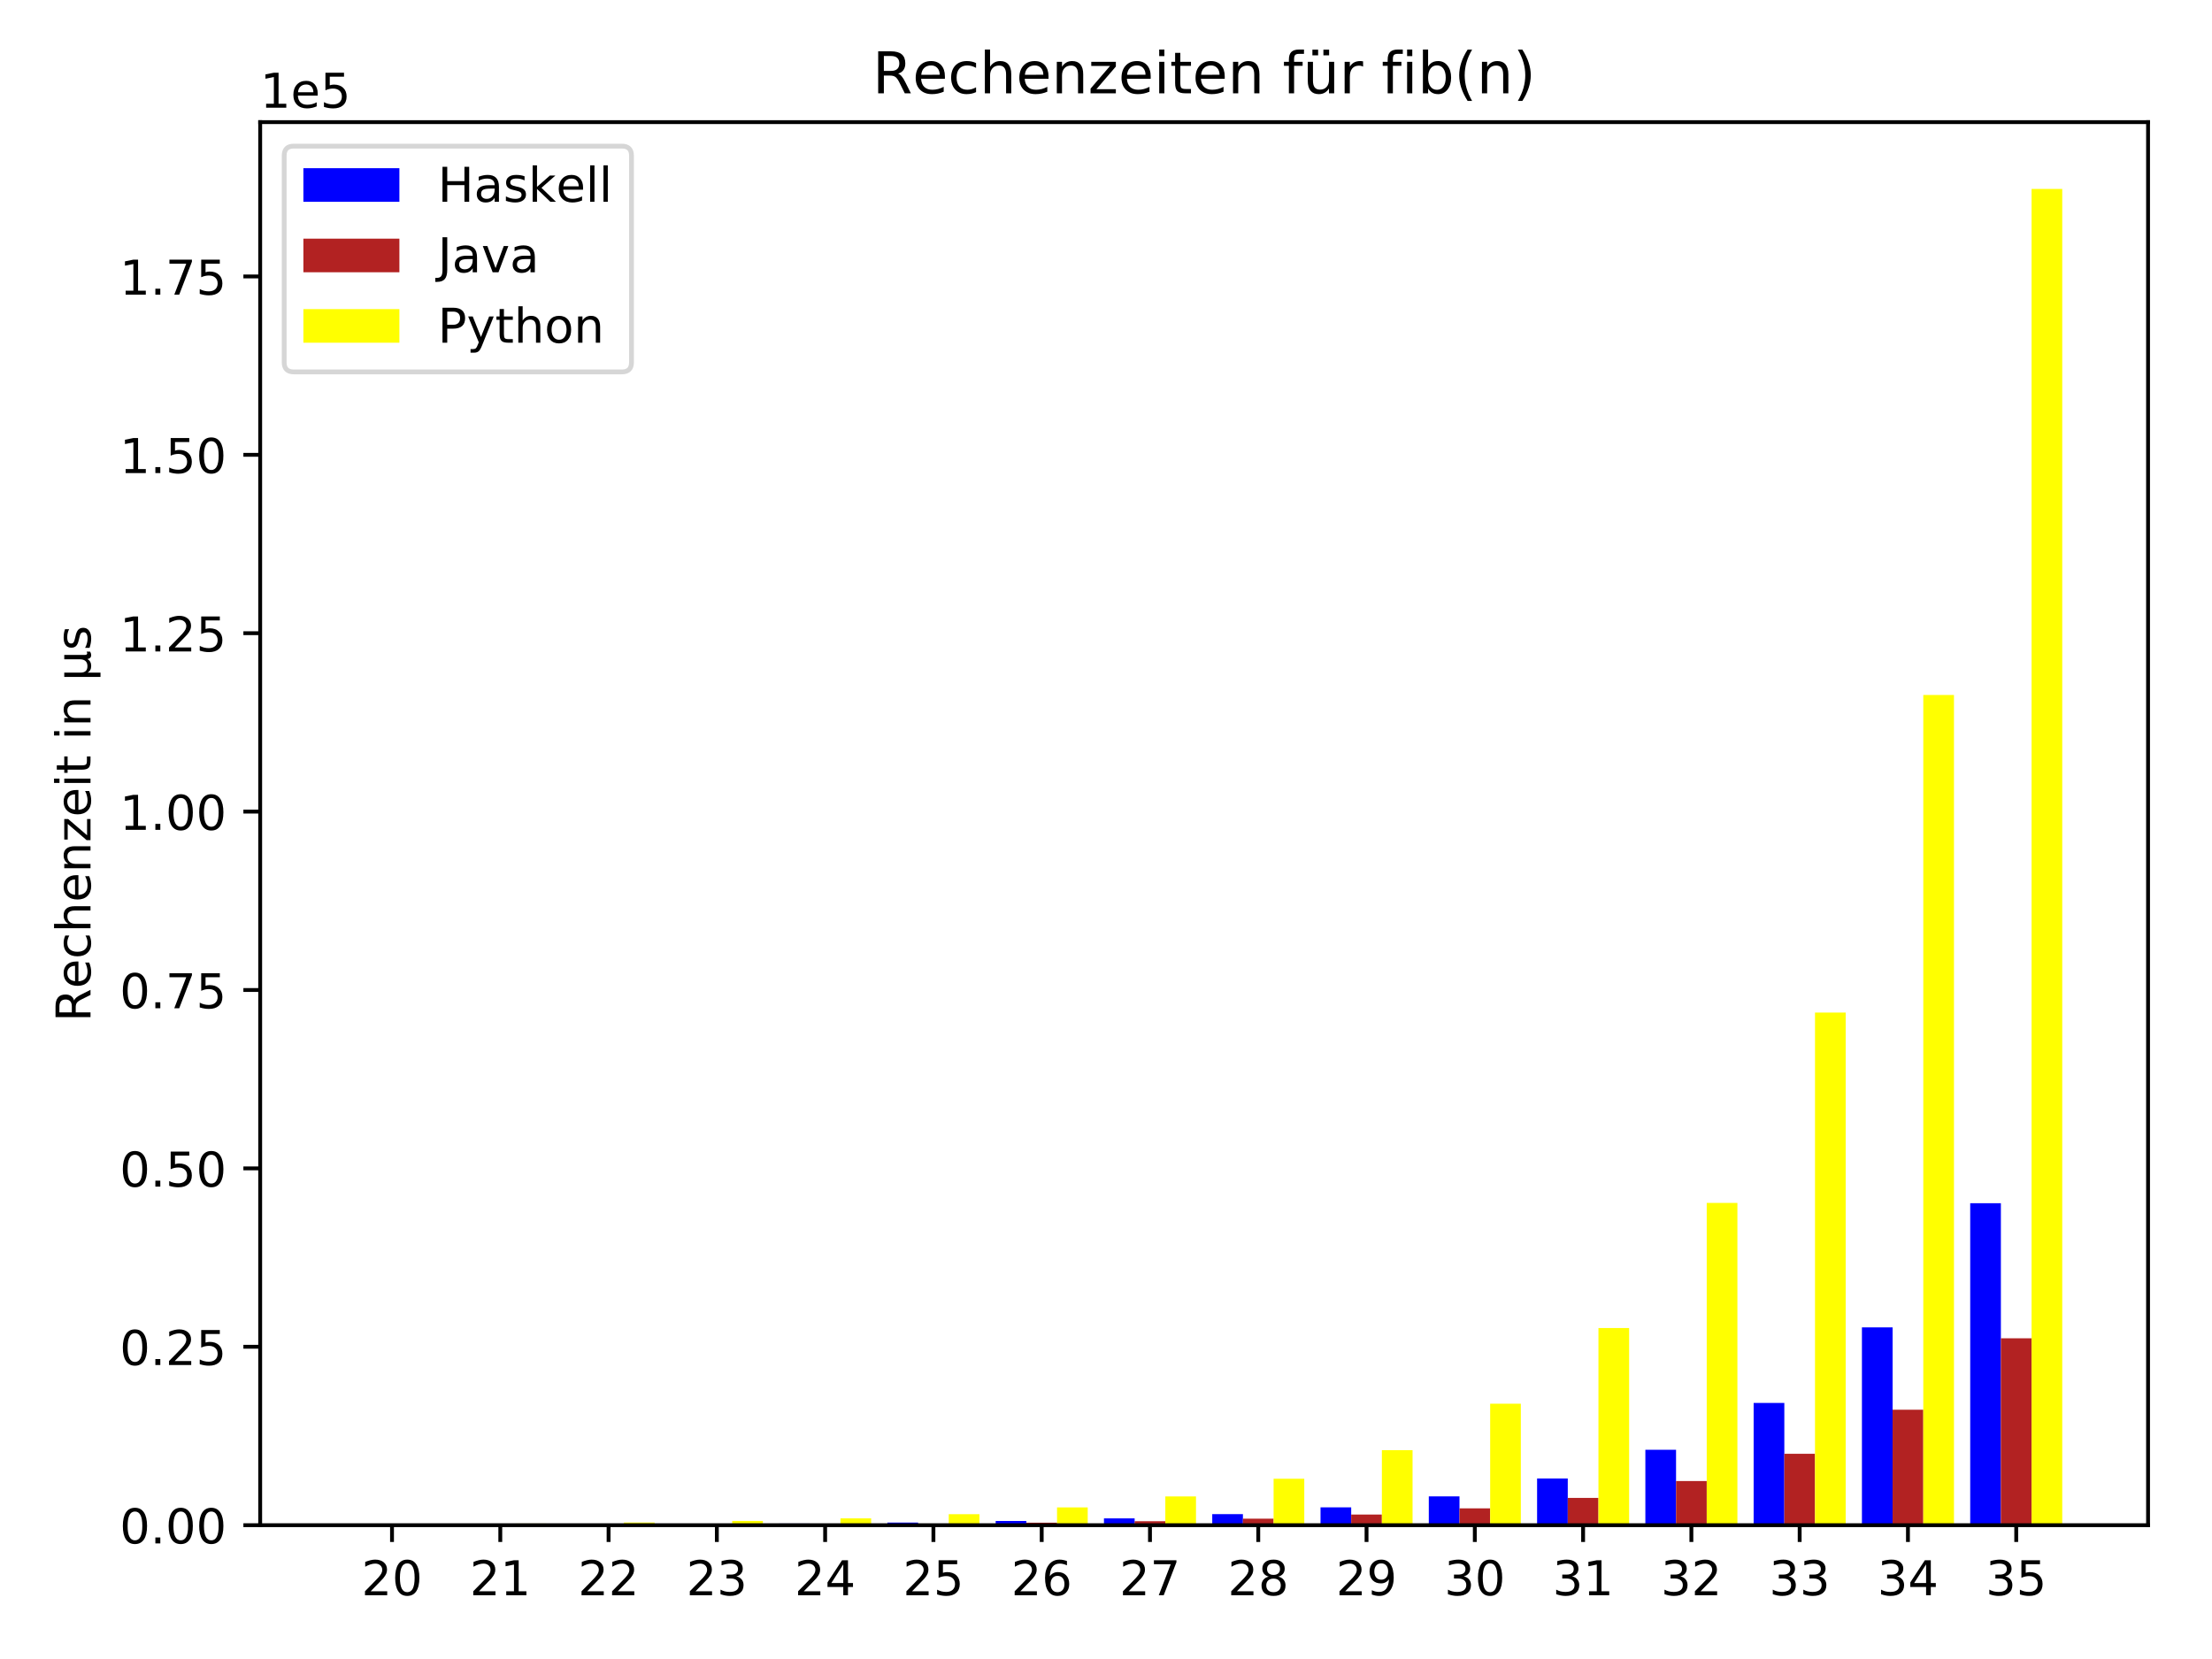<?xml version="1.0" encoding="utf-8" standalone="no"?>
<!DOCTYPE svg PUBLIC "-//W3C//DTD SVG 1.1//EN"
  "http://www.w3.org/Graphics/SVG/1.1/DTD/svg11.dtd">
<!-- Created with matplotlib (https://matplotlib.org/) -->
<svg height="345.6pt" version="1.1" viewBox="0 0 460.8 345.6" width="460.8pt" xmlns="http://www.w3.org/2000/svg" xmlns:xlink="http://www.w3.org/1999/xlink">
 <defs>
  <style type="text/css">
*{stroke-linecap:butt;stroke-linejoin:round;}
  </style>
 </defs>
 <g id="figure_1">
  <g id="patch_1">
   <path d="M 0 345.6 
L 460.8 345.6 
L 460.8 0 
L 0 0 
z
" style="fill:#ffffff;"/>
  </g>
  <g id="axes_1">
   <g id="patch_2">
    <path d="M 54.2 317.72 
L 447.48 317.72 
L 447.48 25.44 
L 54.2 25.44 
z
" style="fill:#ffffff;"/>
   </g>
   <g id="patch_3">
    <path clip-path="url(#p61bcdb5583)" d="M 72.076 317.72 
L 78.467 317.72 
L 78.467 317.671 
L 72.076 317.671 
z
" style="fill:#0000ff;"/>
   </g>
   <g id="patch_4">
    <path clip-path="url(#p61bcdb5583)" d="M 94.633 317.72 
L 101.024 317.72 
L 101.024 317.641 
L 94.633 317.641 
z
" style="fill:#0000ff;"/>
   </g>
   <g id="patch_5">
    <path clip-path="url(#p61bcdb5583)" d="M 117.19 317.72 
L 123.581 317.72 
L 123.581 317.592 
L 117.19 317.592 
z
" style="fill:#0000ff;"/>
   </g>
   <g id="patch_6">
    <path clip-path="url(#p61bcdb5583)" d="M 139.747 317.72 
L 146.138 317.72 
L 146.138 317.513 
L 139.747 317.513 
z
" style="fill:#0000ff;"/>
   </g>
   <g id="patch_7">
    <path clip-path="url(#p61bcdb5583)" d="M 162.304 317.72 
L 168.695 317.72 
L 168.695 317.388 
L 162.304 317.388 
z
" style="fill:#0000ff;"/>
   </g>
   <g id="patch_8">
    <path clip-path="url(#p61bcdb5583)" d="M 184.861 317.72 
L 191.252 317.72 
L 191.252 317.178 
L 184.861 317.178 
z
" style="fill:#0000ff;"/>
   </g>
   <g id="patch_9">
    <path clip-path="url(#p61bcdb5583)" d="M 207.418 317.72 
L 213.809 317.72 
L 213.809 316.848 
L 207.418 316.848 
z
" style="fill:#0000ff;"/>
   </g>
   <g id="patch_10">
    <path clip-path="url(#p61bcdb5583)" d="M 229.975 317.72 
L 236.366 317.72 
L 236.366 316.301 
L 229.975 316.301 
z
" style="fill:#0000ff;"/>
   </g>
   <g id="patch_11">
    <path clip-path="url(#p61bcdb5583)" d="M 252.532 317.72 
L 258.923 317.72 
L 258.923 315.423 
L 252.532 315.423 
z
" style="fill:#0000ff;"/>
   </g>
   <g id="patch_12">
    <path clip-path="url(#p61bcdb5583)" d="M 275.089 317.72 
L 281.48 317.72 
L 281.48 314.013 
L 275.089 314.013 
z
" style="fill:#0000ff;"/>
   </g>
   <g id="patch_13">
    <path clip-path="url(#p61bcdb5583)" d="M 297.646 317.72 
L 304.037 317.72 
L 304.037 311.716 
L 297.646 311.716 
z
" style="fill:#0000ff;"/>
   </g>
   <g id="patch_14">
    <path clip-path="url(#p61bcdb5583)" d="M 320.203 317.72 
L 326.594 317.72 
L 326.594 308.001 
L 320.203 308.001 
z
" style="fill:#0000ff;"/>
   </g>
   <g id="patch_15">
    <path clip-path="url(#p61bcdb5583)" d="M 342.759 317.72 
L 349.151 317.72 
L 349.151 302.008 
L 342.759 302.008 
z
" style="fill:#0000ff;"/>
   </g>
   <g id="patch_16">
    <path clip-path="url(#p61bcdb5583)" d="M 365.316 317.72 
L 371.708 317.72 
L 371.708 292.256 
L 365.316 292.256 
z
" style="fill:#0000ff;"/>
   </g>
   <g id="patch_17">
    <path clip-path="url(#p61bcdb5583)" d="M 387.873 317.72 
L 394.264 317.72 
L 394.264 276.515 
L 387.873 276.515 
z
" style="fill:#0000ff;"/>
   </g>
   <g id="patch_18">
    <path clip-path="url(#p61bcdb5583)" d="M 410.43 317.72 
L 416.821 317.72 
L 416.821 250.65 
L 410.43 250.65 
z
" style="fill:#0000ff;"/>
   </g>
   <g id="patch_19">
    <path clip-path="url(#p61bcdb5583)" d="M 78.467 317.72 
L 84.859 317.72 
L 84.859 317.692 
L 78.467 317.692 
z
" style="fill:#b22222;"/>
   </g>
   <g id="patch_20">
    <path clip-path="url(#p61bcdb5583)" d="M 101.024 317.72 
L 107.416 317.72 
L 107.416 317.674 
L 101.024 317.674 
z
" style="fill:#b22222;"/>
   </g>
   <g id="patch_21">
    <path clip-path="url(#p61bcdb5583)" d="M 123.581 317.72 
L 129.972 317.72 
L 129.972 317.645 
L 123.581 317.645 
z
" style="fill:#b22222;"/>
   </g>
   <g id="patch_22">
    <path clip-path="url(#p61bcdb5583)" d="M 146.138 317.72 
L 152.529 317.72 
L 152.529 317.599 
L 146.138 317.599 
z
" style="fill:#b22222;"/>
   </g>
   <g id="patch_23">
    <path clip-path="url(#p61bcdb5583)" d="M 168.695 317.72 
L 175.086 317.72 
L 175.086 317.524 
L 168.695 317.524 
z
" style="fill:#b22222;"/>
   </g>
   <g id="patch_24">
    <path clip-path="url(#p61bcdb5583)" d="M 191.252 317.72 
L 197.643 317.72 
L 197.643 317.403 
L 191.252 317.403 
z
" style="fill:#b22222;"/>
   </g>
   <g id="patch_25">
    <path clip-path="url(#p61bcdb5583)" d="M 213.809 317.72 
L 220.2 317.72 
L 220.2 317.208 
L 213.809 317.208 
z
" style="fill:#b22222;"/>
   </g>
   <g id="patch_26">
    <path clip-path="url(#p61bcdb5583)" d="M 236.366 317.72 
L 242.757 317.72 
L 242.757 316.89 
L 236.366 316.89 
z
" style="fill:#b22222;"/>
   </g>
   <g id="patch_27">
    <path clip-path="url(#p61bcdb5583)" d="M 258.923 317.72 
L 265.314 317.72 
L 265.314 316.362 
L 258.923 316.362 
z
" style="fill:#b22222;"/>
   </g>
   <g id="patch_28">
    <path clip-path="url(#p61bcdb5583)" d="M 281.48 317.72 
L 287.871 317.72 
L 287.871 315.508 
L 281.48 315.508 
z
" style="fill:#b22222;"/>
   </g>
   <g id="patch_29">
    <path clip-path="url(#p61bcdb5583)" d="M 304.037 317.72 
L 310.428 317.72 
L 310.428 314.217 
L 304.037 314.217 
z
" style="fill:#b22222;"/>
   </g>
   <g id="patch_30">
    <path clip-path="url(#p61bcdb5583)" d="M 326.594 317.72 
L 332.985 317.72 
L 332.985 312.037 
L 326.594 312.037 
z
" style="fill:#b22222;"/>
   </g>
   <g id="patch_31">
    <path clip-path="url(#p61bcdb5583)" d="M 349.151 317.72 
L 355.542 317.72 
L 355.542 308.528 
L 349.151 308.528 
z
" style="fill:#b22222;"/>
   </g>
   <g id="patch_32">
    <path clip-path="url(#p61bcdb5583)" d="M 371.708 317.72 
L 378.099 317.72 
L 378.099 302.856 
L 371.708 302.856 
z
" style="fill:#b22222;"/>
   </g>
   <g id="patch_33">
    <path clip-path="url(#p61bcdb5583)" d="M 394.264 317.72 
L 400.656 317.72 
L 400.656 293.669 
L 394.264 293.669 
z
" style="fill:#b22222;"/>
   </g>
   <g id="patch_34">
    <path clip-path="url(#p61bcdb5583)" d="M 416.821 317.72 
L 423.213 317.72 
L 423.213 278.784 
L 416.821 278.784 
z
" style="fill:#b22222;"/>
   </g>
   <g id="patch_35">
    <path clip-path="url(#p61bcdb5583)" d="M 84.859 317.72 
L 91.25 317.72 
L 91.25 317.514 
L 84.859 317.514 
z
" style="fill:#ffff00;"/>
   </g>
   <g id="patch_36">
    <path clip-path="url(#p61bcdb5583)" d="M 107.416 317.72 
L 113.807 317.72 
L 113.807 317.383 
L 107.416 317.383 
z
" style="fill:#ffff00;"/>
   </g>
   <g id="patch_37">
    <path clip-path="url(#p61bcdb5583)" d="M 129.972 317.72 
L 136.364 317.72 
L 136.364 317.17 
L 129.972 317.17 
z
" style="fill:#ffff00;"/>
   </g>
   <g id="patch_38">
    <path clip-path="url(#p61bcdb5583)" d="M 152.529 317.72 
L 158.921 317.72 
L 158.921 316.832 
L 152.529 316.832 
z
" style="fill:#ffff00;"/>
   </g>
   <g id="patch_39">
    <path clip-path="url(#p61bcdb5583)" d="M 175.086 317.72 
L 181.477 317.72 
L 181.477 316.302 
L 175.086 316.302 
z
" style="fill:#ffff00;"/>
   </g>
   <g id="patch_40">
    <path clip-path="url(#p61bcdb5583)" d="M 197.643 317.72 
L 204.034 317.72 
L 204.034 315.431 
L 197.643 315.431 
z
" style="fill:#ffff00;"/>
   </g>
   <g id="patch_41">
    <path clip-path="url(#p61bcdb5583)" d="M 220.2 317.72 
L 226.591 317.72 
L 226.591 314.018 
L 220.2 314.018 
z
" style="fill:#ffff00;"/>
   </g>
   <g id="patch_42">
    <path clip-path="url(#p61bcdb5583)" d="M 242.757 317.72 
L 249.148 317.72 
L 249.148 311.732 
L 242.757 311.732 
z
" style="fill:#ffff00;"/>
   </g>
   <g id="patch_43">
    <path clip-path="url(#p61bcdb5583)" d="M 265.314 317.72 
L 271.705 317.72 
L 271.705 308.053 
L 265.314 308.053 
z
" style="fill:#ffff00;"/>
   </g>
   <g id="patch_44">
    <path clip-path="url(#p61bcdb5583)" d="M 287.871 317.72 
L 294.262 317.72 
L 294.262 302.101 
L 287.871 302.101 
z
" style="fill:#ffff00;"/>
   </g>
   <g id="patch_45">
    <path clip-path="url(#p61bcdb5583)" d="M 310.428 317.72 
L 316.819 317.72 
L 316.819 292.42 
L 310.428 292.42 
z
" style="fill:#ffff00;"/>
   </g>
   <g id="patch_46">
    <path clip-path="url(#p61bcdb5583)" d="M 332.985 317.72 
L 339.376 317.72 
L 339.376 276.646 
L 332.985 276.646 
z
" style="fill:#ffff00;"/>
   </g>
   <g id="patch_47">
    <path clip-path="url(#p61bcdb5583)" d="M 355.542 317.72 
L 361.933 317.72 
L 361.933 250.587 
L 355.542 250.587 
z
" style="fill:#ffff00;"/>
   </g>
   <g id="patch_48">
    <path clip-path="url(#p61bcdb5583)" d="M 378.099 317.72 
L 384.49 317.72 
L 384.49 210.94 
L 378.099 210.94 
z
" style="fill:#ffff00;"/>
   </g>
   <g id="patch_49">
    <path clip-path="url(#p61bcdb5583)" d="M 400.656 317.72 
L 407.047 317.72 
L 407.047 144.775 
L 400.656 144.775 
z
" style="fill:#ffff00;"/>
   </g>
   <g id="patch_50">
    <path clip-path="url(#p61bcdb5583)" d="M 423.213 317.72 
L 429.604 317.72 
L 429.604 39.358 
L 423.213 39.358 
z
" style="fill:#ffff00;"/>
   </g>
   <g id="matplotlib.axis_1">
    <g id="xtick_1">
     <g id="line2d_1">
      <defs>
       <path d="M 0 0 
L 0 3.5 
" id="m648557d2d5" style="stroke:#000000;stroke-width:0.8;"/>
      </defs>
      <g>
       <use style="stroke:#000000;stroke-width:0.8;" x="81.663" xlink:href="#m648557d2d5" y="317.72"/>
      </g>
     </g>
     <g id="text_1">
      <!-- 20 -->
      <defs>
       <path d="M 19.188 8.297 
L 53.609 8.297 
L 53.609 0 
L 7.328 0 
L 7.328 8.297 
Q 12.938 14.109 22.625 23.891 
Q 32.328 33.688 34.812 36.531 
Q 39.547 41.844 41.422 45.531 
Q 43.312 49.219 43.312 52.781 
Q 43.312 58.594 39.234 62.25 
Q 35.156 65.922 28.609 65.922 
Q 23.969 65.922 18.812 64.312 
Q 13.672 62.703 7.812 59.422 
L 7.812 69.391 
Q 13.766 71.781 18.938 73 
Q 24.125 74.219 28.422 74.219 
Q 39.75 74.219 46.484 68.547 
Q 53.219 62.891 53.219 53.422 
Q 53.219 48.922 51.531 44.891 
Q 49.859 40.875 45.406 35.406 
Q 44.188 33.984 37.641 27.219 
Q 31.109 20.453 19.188 8.297 
z
" id="DejaVuSans-50"/>
       <path d="M 31.781 66.406 
Q 24.172 66.406 20.328 58.906 
Q 16.5 51.422 16.5 36.375 
Q 16.5 21.391 20.328 13.891 
Q 24.172 6.391 31.781 6.391 
Q 39.453 6.391 43.281 13.891 
Q 47.125 21.391 47.125 36.375 
Q 47.125 51.422 43.281 58.906 
Q 39.453 66.406 31.781 66.406 
z
M 31.781 74.219 
Q 44.047 74.219 50.516 64.516 
Q 56.984 54.828 56.984 36.375 
Q 56.984 17.969 50.516 8.266 
Q 44.047 -1.422 31.781 -1.422 
Q 19.531 -1.422 13.062 8.266 
Q 6.594 17.969 6.594 36.375 
Q 6.594 54.828 13.062 64.516 
Q 19.531 74.219 31.781 74.219 
z
" id="DejaVuSans-48"/>
      </defs>
      <g transform="translate(75.301 332.318)scale(0.1 -0.1)">
       <use xlink:href="#DejaVuSans-50"/>
       <use x="63.623" xlink:href="#DejaVuSans-48"/>
      </g>
     </g>
    </g>
    <g id="xtick_2">
     <g id="line2d_2">
      <g>
       <use style="stroke:#000000;stroke-width:0.8;" x="104.22" xlink:href="#m648557d2d5" y="317.72"/>
      </g>
     </g>
     <g id="text_2">
      <!-- 21 -->
      <defs>
       <path d="M 12.406 8.297 
L 28.516 8.297 
L 28.516 63.922 
L 10.984 60.406 
L 10.984 69.391 
L 28.422 72.906 
L 38.281 72.906 
L 38.281 8.297 
L 54.391 8.297 
L 54.391 0 
L 12.406 0 
z
" id="DejaVuSans-49"/>
      </defs>
      <g transform="translate(97.857 332.318)scale(0.1 -0.1)">
       <use xlink:href="#DejaVuSans-50"/>
       <use x="63.623" xlink:href="#DejaVuSans-49"/>
      </g>
     </g>
    </g>
    <g id="xtick_3">
     <g id="line2d_3">
      <g>
       <use style="stroke:#000000;stroke-width:0.8;" x="126.777" xlink:href="#m648557d2d5" y="317.72"/>
      </g>
     </g>
     <g id="text_3">
      <!-- 22 -->
      <g transform="translate(120.414 332.318)scale(0.1 -0.1)">
       <use xlink:href="#DejaVuSans-50"/>
       <use x="63.623" xlink:href="#DejaVuSans-50"/>
      </g>
     </g>
    </g>
    <g id="xtick_4">
     <g id="line2d_4">
      <g>
       <use style="stroke:#000000;stroke-width:0.8;" x="149.334" xlink:href="#m648557d2d5" y="317.72"/>
      </g>
     </g>
     <g id="text_4">
      <!-- 23 -->
      <defs>
       <path d="M 40.578 39.312 
Q 47.656 37.797 51.625 33 
Q 55.609 28.219 55.609 21.188 
Q 55.609 10.406 48.188 4.484 
Q 40.766 -1.422 27.094 -1.422 
Q 22.516 -1.422 17.656 -0.516 
Q 12.797 0.391 7.625 2.203 
L 7.625 11.719 
Q 11.719 9.328 16.594 8.109 
Q 21.484 6.891 26.812 6.891 
Q 36.078 6.891 40.938 10.547 
Q 45.797 14.203 45.797 21.188 
Q 45.797 27.641 41.281 31.266 
Q 36.766 34.906 28.719 34.906 
L 20.219 34.906 
L 20.219 43.016 
L 29.109 43.016 
Q 36.375 43.016 40.234 45.922 
Q 44.094 48.828 44.094 54.297 
Q 44.094 59.906 40.109 62.906 
Q 36.141 65.922 28.719 65.922 
Q 24.656 65.922 20.016 65.031 
Q 15.375 64.156 9.812 62.312 
L 9.812 71.094 
Q 15.438 72.656 20.344 73.438 
Q 25.25 74.219 29.594 74.219 
Q 40.828 74.219 47.359 69.109 
Q 53.906 64.016 53.906 55.328 
Q 53.906 49.266 50.438 45.094 
Q 46.969 40.922 40.578 39.312 
z
" id="DejaVuSans-51"/>
      </defs>
      <g transform="translate(142.971 332.318)scale(0.1 -0.1)">
       <use xlink:href="#DejaVuSans-50"/>
       <use x="63.623" xlink:href="#DejaVuSans-51"/>
      </g>
     </g>
    </g>
    <g id="xtick_5">
     <g id="line2d_5">
      <g>
       <use style="stroke:#000000;stroke-width:0.8;" x="171.891" xlink:href="#m648557d2d5" y="317.72"/>
      </g>
     </g>
     <g id="text_5">
      <!-- 24 -->
      <defs>
       <path d="M 37.797 64.312 
L 12.891 25.391 
L 37.797 25.391 
z
M 35.203 72.906 
L 47.609 72.906 
L 47.609 25.391 
L 58.016 25.391 
L 58.016 17.188 
L 47.609 17.188 
L 47.609 0 
L 37.797 0 
L 37.797 17.188 
L 4.891 17.188 
L 4.891 26.703 
z
" id="DejaVuSans-52"/>
      </defs>
      <g transform="translate(165.528 332.318)scale(0.1 -0.1)">
       <use xlink:href="#DejaVuSans-50"/>
       <use x="63.623" xlink:href="#DejaVuSans-52"/>
      </g>
     </g>
    </g>
    <g id="xtick_6">
     <g id="line2d_6">
      <g>
       <use style="stroke:#000000;stroke-width:0.8;" x="194.448" xlink:href="#m648557d2d5" y="317.72"/>
      </g>
     </g>
     <g id="text_6">
      <!-- 25 -->
      <defs>
       <path d="M 10.797 72.906 
L 49.516 72.906 
L 49.516 64.594 
L 19.828 64.594 
L 19.828 46.734 
Q 21.969 47.469 24.109 47.828 
Q 26.266 48.188 28.422 48.188 
Q 40.625 48.188 47.75 41.5 
Q 54.891 34.812 54.891 23.391 
Q 54.891 11.625 47.562 5.094 
Q 40.234 -1.422 26.906 -1.422 
Q 22.312 -1.422 17.547 -0.641 
Q 12.797 0.141 7.719 1.703 
L 7.719 11.625 
Q 12.109 9.234 16.797 8.062 
Q 21.484 6.891 26.703 6.891 
Q 35.156 6.891 40.078 11.328 
Q 45.016 15.766 45.016 23.391 
Q 45.016 31 40.078 35.438 
Q 35.156 39.891 26.703 39.891 
Q 22.75 39.891 18.812 39.016 
Q 14.891 38.141 10.797 36.281 
z
" id="DejaVuSans-53"/>
      </defs>
      <g transform="translate(188.085 332.318)scale(0.1 -0.1)">
       <use xlink:href="#DejaVuSans-50"/>
       <use x="63.623" xlink:href="#DejaVuSans-53"/>
      </g>
     </g>
    </g>
    <g id="xtick_7">
     <g id="line2d_7">
      <g>
       <use style="stroke:#000000;stroke-width:0.8;" x="217.005" xlink:href="#m648557d2d5" y="317.72"/>
      </g>
     </g>
     <g id="text_7">
      <!-- 26 -->
      <defs>
       <path d="M 33.016 40.375 
Q 26.375 40.375 22.484 35.828 
Q 18.609 31.297 18.609 23.391 
Q 18.609 15.531 22.484 10.953 
Q 26.375 6.391 33.016 6.391 
Q 39.656 6.391 43.531 10.953 
Q 47.406 15.531 47.406 23.391 
Q 47.406 31.297 43.531 35.828 
Q 39.656 40.375 33.016 40.375 
z
M 52.594 71.297 
L 52.594 62.312 
Q 48.875 64.062 45.094 64.984 
Q 41.312 65.922 37.594 65.922 
Q 27.828 65.922 22.672 59.328 
Q 17.531 52.734 16.797 39.406 
Q 19.672 43.656 24.016 45.922 
Q 28.375 48.188 33.594 48.188 
Q 44.578 48.188 50.953 41.516 
Q 57.328 34.859 57.328 23.391 
Q 57.328 12.156 50.688 5.359 
Q 44.047 -1.422 33.016 -1.422 
Q 20.359 -1.422 13.672 8.266 
Q 6.984 17.969 6.984 36.375 
Q 6.984 53.656 15.188 63.938 
Q 23.391 74.219 37.203 74.219 
Q 40.922 74.219 44.703 73.484 
Q 48.484 72.75 52.594 71.297 
z
" id="DejaVuSans-54"/>
      </defs>
      <g transform="translate(210.642 332.318)scale(0.1 -0.1)">
       <use xlink:href="#DejaVuSans-50"/>
       <use x="63.623" xlink:href="#DejaVuSans-54"/>
      </g>
     </g>
    </g>
    <g id="xtick_8">
     <g id="line2d_8">
      <g>
       <use style="stroke:#000000;stroke-width:0.8;" x="239.562" xlink:href="#m648557d2d5" y="317.72"/>
      </g>
     </g>
     <g id="text_8">
      <!-- 27 -->
      <defs>
       <path d="M 8.203 72.906 
L 55.078 72.906 
L 55.078 68.703 
L 28.609 0 
L 18.312 0 
L 43.219 64.594 
L 8.203 64.594 
z
" id="DejaVuSans-55"/>
      </defs>
      <g transform="translate(233.199 332.318)scale(0.1 -0.1)">
       <use xlink:href="#DejaVuSans-50"/>
       <use x="63.623" xlink:href="#DejaVuSans-55"/>
      </g>
     </g>
    </g>
    <g id="xtick_9">
     <g id="line2d_9">
      <g>
       <use style="stroke:#000000;stroke-width:0.8;" x="262.118" xlink:href="#m648557d2d5" y="317.72"/>
      </g>
     </g>
     <g id="text_9">
      <!-- 28 -->
      <defs>
       <path d="M 31.781 34.625 
Q 24.75 34.625 20.719 30.859 
Q 16.703 27.094 16.703 20.516 
Q 16.703 13.922 20.719 10.156 
Q 24.75 6.391 31.781 6.391 
Q 38.812 6.391 42.859 10.172 
Q 46.922 13.969 46.922 20.516 
Q 46.922 27.094 42.891 30.859 
Q 38.875 34.625 31.781 34.625 
z
M 21.922 38.812 
Q 15.578 40.375 12.031 44.719 
Q 8.5 49.078 8.5 55.328 
Q 8.5 64.062 14.719 69.141 
Q 20.953 74.219 31.781 74.219 
Q 42.672 74.219 48.875 69.141 
Q 55.078 64.062 55.078 55.328 
Q 55.078 49.078 51.531 44.719 
Q 48 40.375 41.703 38.812 
Q 48.828 37.156 52.797 32.312 
Q 56.781 27.484 56.781 20.516 
Q 56.781 9.906 50.312 4.234 
Q 43.844 -1.422 31.781 -1.422 
Q 19.734 -1.422 13.25 4.234 
Q 6.781 9.906 6.781 20.516 
Q 6.781 27.484 10.781 32.312 
Q 14.797 37.156 21.922 38.812 
z
M 18.312 54.391 
Q 18.312 48.734 21.844 45.562 
Q 25.391 42.391 31.781 42.391 
Q 38.141 42.391 41.719 45.562 
Q 45.312 48.734 45.312 54.391 
Q 45.312 60.062 41.719 63.234 
Q 38.141 66.406 31.781 66.406 
Q 25.391 66.406 21.844 63.234 
Q 18.312 60.062 18.312 54.391 
z
" id="DejaVuSans-56"/>
      </defs>
      <g transform="translate(255.756 332.318)scale(0.1 -0.1)">
       <use xlink:href="#DejaVuSans-50"/>
       <use x="63.623" xlink:href="#DejaVuSans-56"/>
      </g>
     </g>
    </g>
    <g id="xtick_10">
     <g id="line2d_10">
      <g>
       <use style="stroke:#000000;stroke-width:0.8;" x="284.675" xlink:href="#m648557d2d5" y="317.72"/>
      </g>
     </g>
     <g id="text_10">
      <!-- 29 -->
      <defs>
       <path d="M 10.984 1.516 
L 10.984 10.5 
Q 14.703 8.734 18.5 7.812 
Q 22.312 6.891 25.984 6.891 
Q 35.75 6.891 40.891 13.453 
Q 46.047 20.016 46.781 33.406 
Q 43.953 29.203 39.594 26.953 
Q 35.25 24.703 29.984 24.703 
Q 19.047 24.703 12.672 31.312 
Q 6.297 37.938 6.297 49.422 
Q 6.297 60.641 12.938 67.422 
Q 19.578 74.219 30.609 74.219 
Q 43.266 74.219 49.922 64.516 
Q 56.594 54.828 56.594 36.375 
Q 56.594 19.141 48.406 8.859 
Q 40.234 -1.422 26.422 -1.422 
Q 22.703 -1.422 18.891 -0.688 
Q 15.094 0.047 10.984 1.516 
z
M 30.609 32.422 
Q 37.25 32.422 41.125 36.953 
Q 45.016 41.5 45.016 49.422 
Q 45.016 57.281 41.125 61.844 
Q 37.25 66.406 30.609 66.406 
Q 23.969 66.406 20.094 61.844 
Q 16.219 57.281 16.219 49.422 
Q 16.219 41.5 20.094 36.953 
Q 23.969 32.422 30.609 32.422 
z
" id="DejaVuSans-57"/>
      </defs>
      <g transform="translate(278.313 332.318)scale(0.1 -0.1)">
       <use xlink:href="#DejaVuSans-50"/>
       <use x="63.623" xlink:href="#DejaVuSans-57"/>
      </g>
     </g>
    </g>
    <g id="xtick_11">
     <g id="line2d_11">
      <g>
       <use style="stroke:#000000;stroke-width:0.8;" x="307.232" xlink:href="#m648557d2d5" y="317.72"/>
      </g>
     </g>
     <g id="text_11">
      <!-- 30 -->
      <g transform="translate(300.87 332.318)scale(0.1 -0.1)">
       <use xlink:href="#DejaVuSans-51"/>
       <use x="63.623" xlink:href="#DejaVuSans-48"/>
      </g>
     </g>
    </g>
    <g id="xtick_12">
     <g id="line2d_12">
      <g>
       <use style="stroke:#000000;stroke-width:0.8;" x="329.789" xlink:href="#m648557d2d5" y="317.72"/>
      </g>
     </g>
     <g id="text_12">
      <!-- 31 -->
      <g transform="translate(323.427 332.318)scale(0.1 -0.1)">
       <use xlink:href="#DejaVuSans-51"/>
       <use x="63.623" xlink:href="#DejaVuSans-49"/>
      </g>
     </g>
    </g>
    <g id="xtick_13">
     <g id="line2d_13">
      <g>
       <use style="stroke:#000000;stroke-width:0.8;" x="352.346" xlink:href="#m648557d2d5" y="317.72"/>
      </g>
     </g>
     <g id="text_13">
      <!-- 32 -->
      <g transform="translate(345.984 332.318)scale(0.1 -0.1)">
       <use xlink:href="#DejaVuSans-51"/>
       <use x="63.623" xlink:href="#DejaVuSans-50"/>
      </g>
     </g>
    </g>
    <g id="xtick_14">
     <g id="line2d_14">
      <g>
       <use style="stroke:#000000;stroke-width:0.8;" x="374.903" xlink:href="#m648557d2d5" y="317.72"/>
      </g>
     </g>
     <g id="text_14">
      <!-- 33 -->
      <g transform="translate(368.541 332.318)scale(0.1 -0.1)">
       <use xlink:href="#DejaVuSans-51"/>
       <use x="63.623" xlink:href="#DejaVuSans-51"/>
      </g>
     </g>
    </g>
    <g id="xtick_15">
     <g id="line2d_15">
      <g>
       <use style="stroke:#000000;stroke-width:0.8;" x="397.46" xlink:href="#m648557d2d5" y="317.72"/>
      </g>
     </g>
     <g id="text_15">
      <!-- 34 -->
      <g transform="translate(391.098 332.318)scale(0.1 -0.1)">
       <use xlink:href="#DejaVuSans-51"/>
       <use x="63.623" xlink:href="#DejaVuSans-52"/>
      </g>
     </g>
    </g>
    <g id="xtick_16">
     <g id="line2d_16">
      <g>
       <use style="stroke:#000000;stroke-width:0.8;" x="420.017" xlink:href="#m648557d2d5" y="317.72"/>
      </g>
     </g>
     <g id="text_16">
      <!-- 35 -->
      <g transform="translate(413.654 332.318)scale(0.1 -0.1)">
       <use xlink:href="#DejaVuSans-51"/>
       <use x="63.623" xlink:href="#DejaVuSans-53"/>
      </g>
     </g>
    </g>
   </g>
   <g id="matplotlib.axis_2">
    <g id="ytick_1">
     <g id="line2d_17">
      <defs>
       <path d="M 0 0 
L -3.5 0 
" id="m3be5f462c9" style="stroke:#000000;stroke-width:0.8;"/>
      </defs>
      <g>
       <use style="stroke:#000000;stroke-width:0.8;" x="54.2" xlink:href="#m3be5f462c9" y="317.72"/>
      </g>
     </g>
     <g id="text_17">
      <!-- 0.00 -->
      <defs>
       <path d="M 10.688 12.406 
L 21 12.406 
L 21 0 
L 10.688 0 
z
" id="DejaVuSans-46"/>
      </defs>
      <g transform="translate(24.934 321.519)scale(0.1 -0.1)">
       <use xlink:href="#DejaVuSans-48"/>
       <use x="63.623" xlink:href="#DejaVuSans-46"/>
       <use x="95.41" xlink:href="#DejaVuSans-48"/>
       <use x="159.033" xlink:href="#DejaVuSans-48"/>
      </g>
     </g>
    </g>
    <g id="ytick_2">
     <g id="line2d_18">
      <g>
       <use style="stroke:#000000;stroke-width:0.8;" x="54.2" xlink:href="#m3be5f462c9" y="280.558"/>
      </g>
     </g>
     <g id="text_18">
      <!-- 0.25 -->
      <g transform="translate(24.934 284.357)scale(0.1 -0.1)">
       <use xlink:href="#DejaVuSans-48"/>
       <use x="63.623" xlink:href="#DejaVuSans-46"/>
       <use x="95.41" xlink:href="#DejaVuSans-50"/>
       <use x="159.033" xlink:href="#DejaVuSans-53"/>
      </g>
     </g>
    </g>
    <g id="ytick_3">
     <g id="line2d_19">
      <g>
       <use style="stroke:#000000;stroke-width:0.8;" x="54.2" xlink:href="#m3be5f462c9" y="243.396"/>
      </g>
     </g>
     <g id="text_19">
      <!-- 0.50 -->
      <g transform="translate(24.934 247.195)scale(0.1 -0.1)">
       <use xlink:href="#DejaVuSans-48"/>
       <use x="63.623" xlink:href="#DejaVuSans-46"/>
       <use x="95.41" xlink:href="#DejaVuSans-53"/>
       <use x="159.033" xlink:href="#DejaVuSans-48"/>
      </g>
     </g>
    </g>
    <g id="ytick_4">
     <g id="line2d_20">
      <g>
       <use style="stroke:#000000;stroke-width:0.8;" x="54.2" xlink:href="#m3be5f462c9" y="206.233"/>
      </g>
     </g>
     <g id="text_20">
      <!-- 0.75 -->
      <g transform="translate(24.934 210.033)scale(0.1 -0.1)">
       <use xlink:href="#DejaVuSans-48"/>
       <use x="63.623" xlink:href="#DejaVuSans-46"/>
       <use x="95.41" xlink:href="#DejaVuSans-55"/>
       <use x="159.033" xlink:href="#DejaVuSans-53"/>
      </g>
     </g>
    </g>
    <g id="ytick_5">
     <g id="line2d_21">
      <g>
       <use style="stroke:#000000;stroke-width:0.8;" x="54.2" xlink:href="#m3be5f462c9" y="169.071"/>
      </g>
     </g>
     <g id="text_21">
      <!-- 1.00 -->
      <g transform="translate(24.934 172.871)scale(0.1 -0.1)">
       <use xlink:href="#DejaVuSans-49"/>
       <use x="63.623" xlink:href="#DejaVuSans-46"/>
       <use x="95.41" xlink:href="#DejaVuSans-48"/>
       <use x="159.033" xlink:href="#DejaVuSans-48"/>
      </g>
     </g>
    </g>
    <g id="ytick_6">
     <g id="line2d_22">
      <g>
       <use style="stroke:#000000;stroke-width:0.8;" x="54.2" xlink:href="#m3be5f462c9" y="131.909"/>
      </g>
     </g>
     <g id="text_22">
      <!-- 1.25 -->
      <g transform="translate(24.934 135.708)scale(0.1 -0.1)">
       <use xlink:href="#DejaVuSans-49"/>
       <use x="63.623" xlink:href="#DejaVuSans-46"/>
       <use x="95.41" xlink:href="#DejaVuSans-50"/>
       <use x="159.033" xlink:href="#DejaVuSans-53"/>
      </g>
     </g>
    </g>
    <g id="ytick_7">
     <g id="line2d_23">
      <g>
       <use style="stroke:#000000;stroke-width:0.8;" x="54.2" xlink:href="#m3be5f462c9" y="94.747"/>
      </g>
     </g>
     <g id="text_23">
      <!-- 1.50 -->
      <g transform="translate(24.934 98.546)scale(0.1 -0.1)">
       <use xlink:href="#DejaVuSans-49"/>
       <use x="63.623" xlink:href="#DejaVuSans-46"/>
       <use x="95.41" xlink:href="#DejaVuSans-53"/>
       <use x="159.033" xlink:href="#DejaVuSans-48"/>
      </g>
     </g>
    </g>
    <g id="ytick_8">
     <g id="line2d_24">
      <g>
       <use style="stroke:#000000;stroke-width:0.8;" x="54.2" xlink:href="#m3be5f462c9" y="57.585"/>
      </g>
     </g>
     <g id="text_24">
      <!-- 1.75 -->
      <g transform="translate(24.934 61.384)scale(0.1 -0.1)">
       <use xlink:href="#DejaVuSans-49"/>
       <use x="63.623" xlink:href="#DejaVuSans-46"/>
       <use x="95.41" xlink:href="#DejaVuSans-55"/>
       <use x="159.033" xlink:href="#DejaVuSans-53"/>
      </g>
     </g>
    </g>
    <g id="text_25">
     <!-- Rechenzeit in µs -->
     <defs>
      <path d="M 44.391 34.188 
Q 47.562 33.109 50.562 29.594 
Q 53.562 26.078 56.594 19.922 
L 66.609 0 
L 56 0 
L 46.688 18.703 
Q 43.062 26.031 39.672 28.422 
Q 36.281 30.812 30.422 30.812 
L 19.672 30.812 
L 19.672 0 
L 9.812 0 
L 9.812 72.906 
L 32.078 72.906 
Q 44.578 72.906 50.734 67.672 
Q 56.891 62.453 56.891 51.906 
Q 56.891 45.016 53.688 40.469 
Q 50.484 35.938 44.391 34.188 
z
M 19.672 64.797 
L 19.672 38.922 
L 32.078 38.922 
Q 39.203 38.922 42.844 42.219 
Q 46.484 45.516 46.484 51.906 
Q 46.484 58.297 42.844 61.547 
Q 39.203 64.797 32.078 64.797 
z
" id="DejaVuSans-82"/>
      <path d="M 56.203 29.594 
L 56.203 25.203 
L 14.891 25.203 
Q 15.484 15.922 20.484 11.062 
Q 25.484 6.203 34.422 6.203 
Q 39.594 6.203 44.453 7.469 
Q 49.312 8.734 54.109 11.281 
L 54.109 2.781 
Q 49.266 0.734 44.188 -0.344 
Q 39.109 -1.422 33.891 -1.422 
Q 20.797 -1.422 13.156 6.188 
Q 5.516 13.812 5.516 26.812 
Q 5.516 40.234 12.766 48.109 
Q 20.016 56 32.328 56 
Q 43.359 56 49.781 48.891 
Q 56.203 41.797 56.203 29.594 
z
M 47.219 32.234 
Q 47.125 39.594 43.094 43.984 
Q 39.062 48.391 32.422 48.391 
Q 24.906 48.391 20.391 44.141 
Q 15.875 39.891 15.188 32.172 
z
" id="DejaVuSans-101"/>
      <path d="M 48.781 52.594 
L 48.781 44.188 
Q 44.969 46.297 41.141 47.344 
Q 37.312 48.391 33.406 48.391 
Q 24.656 48.391 19.812 42.844 
Q 14.984 37.312 14.984 27.297 
Q 14.984 17.281 19.812 11.734 
Q 24.656 6.203 33.406 6.203 
Q 37.312 6.203 41.141 7.25 
Q 44.969 8.297 48.781 10.406 
L 48.781 2.094 
Q 45.016 0.344 40.984 -0.531 
Q 36.969 -1.422 32.422 -1.422 
Q 20.062 -1.422 12.781 6.344 
Q 5.516 14.109 5.516 27.297 
Q 5.516 40.672 12.859 48.328 
Q 20.219 56 33.016 56 
Q 37.156 56 41.109 55.141 
Q 45.062 54.297 48.781 52.594 
z
" id="DejaVuSans-99"/>
      <path d="M 54.891 33.016 
L 54.891 0 
L 45.906 0 
L 45.906 32.719 
Q 45.906 40.484 42.875 44.328 
Q 39.844 48.188 33.797 48.188 
Q 26.516 48.188 22.312 43.547 
Q 18.109 38.922 18.109 30.906 
L 18.109 0 
L 9.078 0 
L 9.078 75.984 
L 18.109 75.984 
L 18.109 46.188 
Q 21.344 51.125 25.703 53.562 
Q 30.078 56 35.797 56 
Q 45.219 56 50.047 50.172 
Q 54.891 44.344 54.891 33.016 
z
" id="DejaVuSans-104"/>
      <path d="M 54.891 33.016 
L 54.891 0 
L 45.906 0 
L 45.906 32.719 
Q 45.906 40.484 42.875 44.328 
Q 39.844 48.188 33.797 48.188 
Q 26.516 48.188 22.312 43.547 
Q 18.109 38.922 18.109 30.906 
L 18.109 0 
L 9.078 0 
L 9.078 54.688 
L 18.109 54.688 
L 18.109 46.188 
Q 21.344 51.125 25.703 53.562 
Q 30.078 56 35.797 56 
Q 45.219 56 50.047 50.172 
Q 54.891 44.344 54.891 33.016 
z
" id="DejaVuSans-110"/>
      <path d="M 5.516 54.688 
L 48.188 54.688 
L 48.188 46.484 
L 14.406 7.172 
L 48.188 7.172 
L 48.188 0 
L 4.297 0 
L 4.297 8.203 
L 38.094 47.516 
L 5.516 47.516 
z
" id="DejaVuSans-122"/>
      <path d="M 9.422 54.688 
L 18.406 54.688 
L 18.406 0 
L 9.422 0 
z
M 9.422 75.984 
L 18.406 75.984 
L 18.406 64.594 
L 9.422 64.594 
z
" id="DejaVuSans-105"/>
      <path d="M 18.312 70.219 
L 18.312 54.688 
L 36.812 54.688 
L 36.812 47.703 
L 18.312 47.703 
L 18.312 18.016 
Q 18.312 11.328 20.141 9.422 
Q 21.969 7.516 27.594 7.516 
L 36.812 7.516 
L 36.812 0 
L 27.594 0 
Q 17.188 0 13.234 3.875 
Q 9.281 7.766 9.281 18.016 
L 9.281 47.703 
L 2.688 47.703 
L 2.688 54.688 
L 9.281 54.688 
L 9.281 70.219 
z
" id="DejaVuSans-116"/>
      <path id="DejaVuSans-32"/>
      <path d="M 8.5 -20.797 
L 8.5 54.688 
L 17.484 54.688 
L 17.484 20.703 
Q 17.484 13.625 20.844 10 
Q 24.219 6.391 30.812 6.391 
Q 38.031 6.391 41.672 10.484 
Q 45.312 14.594 45.312 22.797 
L 45.312 54.688 
L 54.297 54.688 
L 54.297 12.594 
Q 54.297 9.672 55.141 8.281 
Q 56 6.891 57.812 6.891 
Q 58.25 6.891 59.031 7.156 
Q 59.812 7.422 61.188 8.016 
L 61.188 0.781 
Q 59.188 -0.344 57.391 -0.875 
Q 55.609 -1.422 53.906 -1.422 
Q 50.531 -1.422 48.531 0.484 
Q 46.531 2.391 45.797 6.297 
Q 43.359 2.438 39.812 0.5 
Q 36.281 -1.422 31.5 -1.422 
Q 26.516 -1.422 23.016 0.484 
Q 19.531 2.391 17.484 6.203 
L 17.484 -20.797 
z
" id="DejaVuSans-181"/>
      <path d="M 44.281 53.078 
L 44.281 44.578 
Q 40.484 46.531 36.375 47.5 
Q 32.281 48.484 27.875 48.484 
Q 21.188 48.484 17.844 46.438 
Q 14.5 44.391 14.5 40.281 
Q 14.5 37.156 16.891 35.375 
Q 19.281 33.594 26.516 31.984 
L 29.594 31.297 
Q 39.156 29.25 43.188 25.516 
Q 47.219 21.781 47.219 15.094 
Q 47.219 7.469 41.188 3.016 
Q 35.156 -1.422 24.609 -1.422 
Q 20.219 -1.422 15.453 -0.562 
Q 10.688 0.297 5.422 2 
L 5.422 11.281 
Q 10.406 8.688 15.234 7.391 
Q 20.062 6.109 24.812 6.109 
Q 31.156 6.109 34.562 8.281 
Q 37.984 10.453 37.984 14.406 
Q 37.984 18.062 35.516 20.016 
Q 33.062 21.969 24.703 23.781 
L 21.578 24.516 
Q 13.234 26.266 9.516 29.906 
Q 5.812 33.547 5.812 39.891 
Q 5.812 47.609 11.281 51.797 
Q 16.75 56 26.812 56 
Q 31.781 56 36.172 55.266 
Q 40.578 54.547 44.281 53.078 
z
" id="DejaVuSans-115"/>
     </defs>
     <g transform="translate(18.855 212.863)rotate(-90)scale(0.1 -0.1)">
      <use xlink:href="#DejaVuSans-82"/>
      <use x="69.42" xlink:href="#DejaVuSans-101"/>
      <use x="130.943" xlink:href="#DejaVuSans-99"/>
      <use x="185.924" xlink:href="#DejaVuSans-104"/>
      <use x="249.303" xlink:href="#DejaVuSans-101"/>
      <use x="310.826" xlink:href="#DejaVuSans-110"/>
      <use x="374.205" xlink:href="#DejaVuSans-122"/>
      <use x="426.695" xlink:href="#DejaVuSans-101"/>
      <use x="488.219" xlink:href="#DejaVuSans-105"/>
      <use x="516.002" xlink:href="#DejaVuSans-116"/>
      <use x="555.211" xlink:href="#DejaVuSans-32"/>
      <use x="586.998" xlink:href="#DejaVuSans-105"/>
      <use x="614.781" xlink:href="#DejaVuSans-110"/>
      <use x="678.16" xlink:href="#DejaVuSans-32"/>
      <use x="709.947" xlink:href="#DejaVuSans-181"/>
      <use x="773.57" xlink:href="#DejaVuSans-115"/>
     </g>
    </g>
    <g id="text_26">
     <!-- 1e5 -->
     <g transform="translate(54.2 22.44)scale(0.1 -0.1)">
      <use xlink:href="#DejaVuSans-49"/>
      <use x="63.623" xlink:href="#DejaVuSans-101"/>
      <use x="125.146" xlink:href="#DejaVuSans-53"/>
     </g>
    </g>
   </g>
   <g id="patch_51">
    <path d="M 54.2 317.72 
L 54.2 25.44 
" style="fill:none;stroke:#000000;stroke-linecap:square;stroke-linejoin:miter;stroke-width:0.8;"/>
   </g>
   <g id="patch_52">
    <path d="M 447.48 317.72 
L 447.48 25.44 
" style="fill:none;stroke:#000000;stroke-linecap:square;stroke-linejoin:miter;stroke-width:0.8;"/>
   </g>
   <g id="patch_53">
    <path d="M 54.2 317.72 
L 447.48 317.72 
" style="fill:none;stroke:#000000;stroke-linecap:square;stroke-linejoin:miter;stroke-width:0.8;"/>
   </g>
   <g id="patch_54">
    <path d="M 54.2 25.44 
L 447.48 25.44 
" style="fill:none;stroke:#000000;stroke-linecap:square;stroke-linejoin:miter;stroke-width:0.8;"/>
   </g>
   <g id="text_27">
    <!-- Rechenzeiten für fib(n) -->
    <defs>
     <path d="M 37.109 75.984 
L 37.109 68.5 
L 28.516 68.5 
Q 23.688 68.5 21.797 66.547 
Q 19.922 64.594 19.922 59.516 
L 19.922 54.688 
L 34.719 54.688 
L 34.719 47.703 
L 19.922 47.703 
L 19.922 0 
L 10.891 0 
L 10.891 47.703 
L 2.297 47.703 
L 2.297 54.688 
L 10.891 54.688 
L 10.891 58.5 
Q 10.891 67.625 15.141 71.797 
Q 19.391 75.984 28.609 75.984 
z
" id="DejaVuSans-102"/>
     <path d="M 8.5 21.578 
L 8.5 54.688 
L 17.484 54.688 
L 17.484 21.922 
Q 17.484 14.156 20.5 10.266 
Q 23.531 6.391 29.594 6.391 
Q 36.859 6.391 41.078 11.031 
Q 45.312 15.672 45.312 23.688 
L 45.312 54.688 
L 54.297 54.688 
L 54.297 0 
L 45.312 0 
L 45.312 8.406 
Q 42.047 3.422 37.719 1 
Q 33.406 -1.422 27.688 -1.422 
Q 18.266 -1.422 13.375 4.438 
Q 8.5 10.297 8.5 21.578 
z
M 31.109 56 
z
M 35.594 75.781 
L 45.516 75.781 
L 45.516 65.922 
L 35.594 65.922 
z
M 16.5 75.781 
L 26.422 75.781 
L 26.422 65.922 
L 16.5 65.922 
z
" id="DejaVuSans-252"/>
     <path d="M 41.109 46.297 
Q 39.594 47.172 37.812 47.578 
Q 36.031 48 33.891 48 
Q 26.266 48 22.188 43.047 
Q 18.109 38.094 18.109 28.812 
L 18.109 0 
L 9.078 0 
L 9.078 54.688 
L 18.109 54.688 
L 18.109 46.188 
Q 20.953 51.172 25.484 53.578 
Q 30.031 56 36.531 56 
Q 37.453 56 38.578 55.875 
Q 39.703 55.766 41.062 55.516 
z
" id="DejaVuSans-114"/>
     <path d="M 48.688 27.297 
Q 48.688 37.203 44.609 42.844 
Q 40.531 48.484 33.406 48.484 
Q 26.266 48.484 22.188 42.844 
Q 18.109 37.203 18.109 27.297 
Q 18.109 17.391 22.188 11.75 
Q 26.266 6.109 33.406 6.109 
Q 40.531 6.109 44.609 11.75 
Q 48.688 17.391 48.688 27.297 
z
M 18.109 46.391 
Q 20.953 51.266 25.266 53.625 
Q 29.594 56 35.594 56 
Q 45.562 56 51.781 48.094 
Q 58.016 40.188 58.016 27.297 
Q 58.016 14.406 51.781 6.484 
Q 45.562 -1.422 35.594 -1.422 
Q 29.594 -1.422 25.266 0.953 
Q 20.953 3.328 18.109 8.203 
L 18.109 0 
L 9.078 0 
L 9.078 75.984 
L 18.109 75.984 
z
" id="DejaVuSans-98"/>
     <path d="M 31 75.875 
Q 24.469 64.656 21.281 53.656 
Q 18.109 42.672 18.109 31.391 
Q 18.109 20.125 21.312 9.062 
Q 24.516 -2 31 -13.188 
L 23.188 -13.188 
Q 15.875 -1.703 12.234 9.375 
Q 8.594 20.453 8.594 31.391 
Q 8.594 42.281 12.203 53.312 
Q 15.828 64.359 23.188 75.875 
z
" id="DejaVuSans-40"/>
     <path d="M 8.016 75.875 
L 15.828 75.875 
Q 23.141 64.359 26.781 53.312 
Q 30.422 42.281 30.422 31.391 
Q 30.422 20.453 26.781 9.375 
Q 23.141 -1.703 15.828 -13.188 
L 8.016 -13.188 
Q 14.5 -2 17.703 9.062 
Q 20.906 20.125 20.906 31.391 
Q 20.906 42.672 17.703 53.656 
Q 14.5 64.656 8.016 75.875 
z
" id="DejaVuSans-41"/>
    </defs>
    <g transform="translate(181.765 19.44)scale(0.12 -0.12)">
     <use xlink:href="#DejaVuSans-82"/>
     <use x="69.42" xlink:href="#DejaVuSans-101"/>
     <use x="130.943" xlink:href="#DejaVuSans-99"/>
     <use x="185.924" xlink:href="#DejaVuSans-104"/>
     <use x="249.303" xlink:href="#DejaVuSans-101"/>
     <use x="310.826" xlink:href="#DejaVuSans-110"/>
     <use x="374.205" xlink:href="#DejaVuSans-122"/>
     <use x="426.695" xlink:href="#DejaVuSans-101"/>
     <use x="488.219" xlink:href="#DejaVuSans-105"/>
     <use x="516.002" xlink:href="#DejaVuSans-116"/>
     <use x="555.211" xlink:href="#DejaVuSans-101"/>
     <use x="616.734" xlink:href="#DejaVuSans-110"/>
     <use x="680.113" xlink:href="#DejaVuSans-32"/>
     <use x="711.9" xlink:href="#DejaVuSans-102"/>
     <use x="747.105" xlink:href="#DejaVuSans-252"/>
     <use x="810.484" xlink:href="#DejaVuSans-114"/>
     <use x="851.598" xlink:href="#DejaVuSans-32"/>
     <use x="883.385" xlink:href="#DejaVuSans-102"/>
     <use x="918.59" xlink:href="#DejaVuSans-105"/>
     <use x="946.373" xlink:href="#DejaVuSans-98"/>
     <use x="1009.85" xlink:href="#DejaVuSans-40"/>
     <use x="1048.863" xlink:href="#DejaVuSans-110"/>
     <use x="1112.242" xlink:href="#DejaVuSans-41"/>
    </g>
   </g>
   <g id="legend_1">
    <g id="patch_55">
     <path d="M 61.2 77.474 
L 129.553 77.474 
Q 131.553 77.474 131.553 75.474 
L 131.553 32.44 
Q 131.553 30.44 129.553 30.44 
L 61.2 30.44 
Q 59.2 30.44 59.2 32.44 
L 59.2 75.474 
Q 59.2 77.474 61.2 77.474 
z
" style="fill:#ffffff;opacity:0.8;stroke:#cccccc;stroke-linejoin:miter;"/>
    </g>
    <g id="patch_56">
     <path d="M 63.2 42.038 
L 83.2 42.038 
L 83.2 35.038 
L 63.2 35.038 
z
" style="fill:#0000ff;"/>
    </g>
    <g id="text_28">
     <!-- Haskell -->
     <defs>
      <path d="M 9.812 72.906 
L 19.672 72.906 
L 19.672 43.016 
L 55.516 43.016 
L 55.516 72.906 
L 65.375 72.906 
L 65.375 0 
L 55.516 0 
L 55.516 34.719 
L 19.672 34.719 
L 19.672 0 
L 9.812 0 
z
" id="DejaVuSans-72"/>
      <path d="M 34.281 27.484 
Q 23.391 27.484 19.188 25 
Q 14.984 22.516 14.984 16.5 
Q 14.984 11.719 18.141 8.906 
Q 21.297 6.109 26.703 6.109 
Q 34.188 6.109 38.703 11.406 
Q 43.219 16.703 43.219 25.484 
L 43.219 27.484 
z
M 52.203 31.203 
L 52.203 0 
L 43.219 0 
L 43.219 8.297 
Q 40.141 3.328 35.547 0.953 
Q 30.953 -1.422 24.312 -1.422 
Q 15.922 -1.422 10.953 3.297 
Q 6 8.016 6 15.922 
Q 6 25.141 12.172 29.828 
Q 18.359 34.516 30.609 34.516 
L 43.219 34.516 
L 43.219 35.406 
Q 43.219 41.609 39.141 45 
Q 35.062 48.391 27.688 48.391 
Q 23 48.391 18.547 47.266 
Q 14.109 46.141 10.016 43.891 
L 10.016 52.203 
Q 14.938 54.109 19.578 55.047 
Q 24.219 56 28.609 56 
Q 40.484 56 46.344 49.844 
Q 52.203 43.703 52.203 31.203 
z
" id="DejaVuSans-97"/>
      <path d="M 9.078 75.984 
L 18.109 75.984 
L 18.109 31.109 
L 44.922 54.688 
L 56.391 54.688 
L 27.391 29.109 
L 57.625 0 
L 45.906 0 
L 18.109 26.703 
L 18.109 0 
L 9.078 0 
z
" id="DejaVuSans-107"/>
      <path d="M 9.422 75.984 
L 18.406 75.984 
L 18.406 0 
L 9.422 0 
z
" id="DejaVuSans-108"/>
     </defs>
     <g transform="translate(91.2 42.038)scale(0.1 -0.1)">
      <use xlink:href="#DejaVuSans-72"/>
      <use x="75.195" xlink:href="#DejaVuSans-97"/>
      <use x="136.475" xlink:href="#DejaVuSans-115"/>
      <use x="188.574" xlink:href="#DejaVuSans-107"/>
      <use x="246.438" xlink:href="#DejaVuSans-101"/>
      <use x="307.961" xlink:href="#DejaVuSans-108"/>
      <use x="335.744" xlink:href="#DejaVuSans-108"/>
     </g>
    </g>
    <g id="patch_57">
     <path d="M 63.2 56.717 
L 83.2 56.717 
L 83.2 49.717 
L 63.2 49.717 
z
" style="fill:#b22222;"/>
    </g>
    <g id="text_29">
     <!-- Java -->
     <defs>
      <path d="M 9.812 72.906 
L 19.672 72.906 
L 19.672 5.078 
Q 19.672 -8.109 14.672 -14.062 
Q 9.672 -20.016 -1.422 -20.016 
L -5.172 -20.016 
L -5.172 -11.719 
L -2.094 -11.719 
Q 4.438 -11.719 7.125 -8.047 
Q 9.812 -4.391 9.812 5.078 
z
" id="DejaVuSans-74"/>
      <path d="M 2.984 54.688 
L 12.5 54.688 
L 29.594 8.797 
L 46.688 54.688 
L 56.203 54.688 
L 35.688 0 
L 23.484 0 
z
" id="DejaVuSans-118"/>
     </defs>
     <g transform="translate(91.2 56.717)scale(0.1 -0.1)">
      <use xlink:href="#DejaVuSans-74"/>
      <use x="29.492" xlink:href="#DejaVuSans-97"/>
      <use x="90.771" xlink:href="#DejaVuSans-118"/>
      <use x="149.951" xlink:href="#DejaVuSans-97"/>
     </g>
    </g>
    <g id="patch_58">
     <path d="M 63.2 71.395 
L 83.2 71.395 
L 83.2 64.395 
L 63.2 64.395 
z
" style="fill:#ffff00;"/>
    </g>
    <g id="text_30">
     <!-- Python -->
     <defs>
      <path d="M 19.672 64.797 
L 19.672 37.406 
L 32.078 37.406 
Q 38.969 37.406 42.719 40.969 
Q 46.484 44.531 46.484 51.125 
Q 46.484 57.672 42.719 61.234 
Q 38.969 64.797 32.078 64.797 
z
M 9.812 72.906 
L 32.078 72.906 
Q 44.344 72.906 50.609 67.359 
Q 56.891 61.812 56.891 51.125 
Q 56.891 40.328 50.609 34.812 
Q 44.344 29.297 32.078 29.297 
L 19.672 29.297 
L 19.672 0 
L 9.812 0 
z
" id="DejaVuSans-80"/>
      <path d="M 32.172 -5.078 
Q 28.375 -14.844 24.75 -17.812 
Q 21.141 -20.797 15.094 -20.797 
L 7.906 -20.797 
L 7.906 -13.281 
L 13.188 -13.281 
Q 16.891 -13.281 18.938 -11.516 
Q 21 -9.766 23.484 -3.219 
L 25.094 0.875 
L 2.984 54.688 
L 12.5 54.688 
L 29.594 11.922 
L 46.688 54.688 
L 56.203 54.688 
z
" id="DejaVuSans-121"/>
      <path d="M 30.609 48.391 
Q 23.391 48.391 19.188 42.75 
Q 14.984 37.109 14.984 27.297 
Q 14.984 17.484 19.156 11.844 
Q 23.344 6.203 30.609 6.203 
Q 37.797 6.203 41.984 11.859 
Q 46.188 17.531 46.188 27.297 
Q 46.188 37.016 41.984 42.703 
Q 37.797 48.391 30.609 48.391 
z
M 30.609 56 
Q 42.328 56 49.016 48.375 
Q 55.719 40.766 55.719 27.297 
Q 55.719 13.875 49.016 6.219 
Q 42.328 -1.422 30.609 -1.422 
Q 18.844 -1.422 12.172 6.219 
Q 5.516 13.875 5.516 27.297 
Q 5.516 40.766 12.172 48.375 
Q 18.844 56 30.609 56 
z
" id="DejaVuSans-111"/>
     </defs>
     <g transform="translate(91.2 71.395)scale(0.1 -0.1)">
      <use xlink:href="#DejaVuSans-80"/>
      <use x="60.303" xlink:href="#DejaVuSans-121"/>
      <use x="119.482" xlink:href="#DejaVuSans-116"/>
      <use x="158.691" xlink:href="#DejaVuSans-104"/>
      <use x="222.07" xlink:href="#DejaVuSans-111"/>
      <use x="283.252" xlink:href="#DejaVuSans-110"/>
     </g>
    </g>
   </g>
  </g>
 </g>
 <defs>
  <clipPath id="p61bcdb5583">
   <rect height="292.28" width="393.28" x="54.2" y="25.44"/>
  </clipPath>
 </defs>
</svg>

